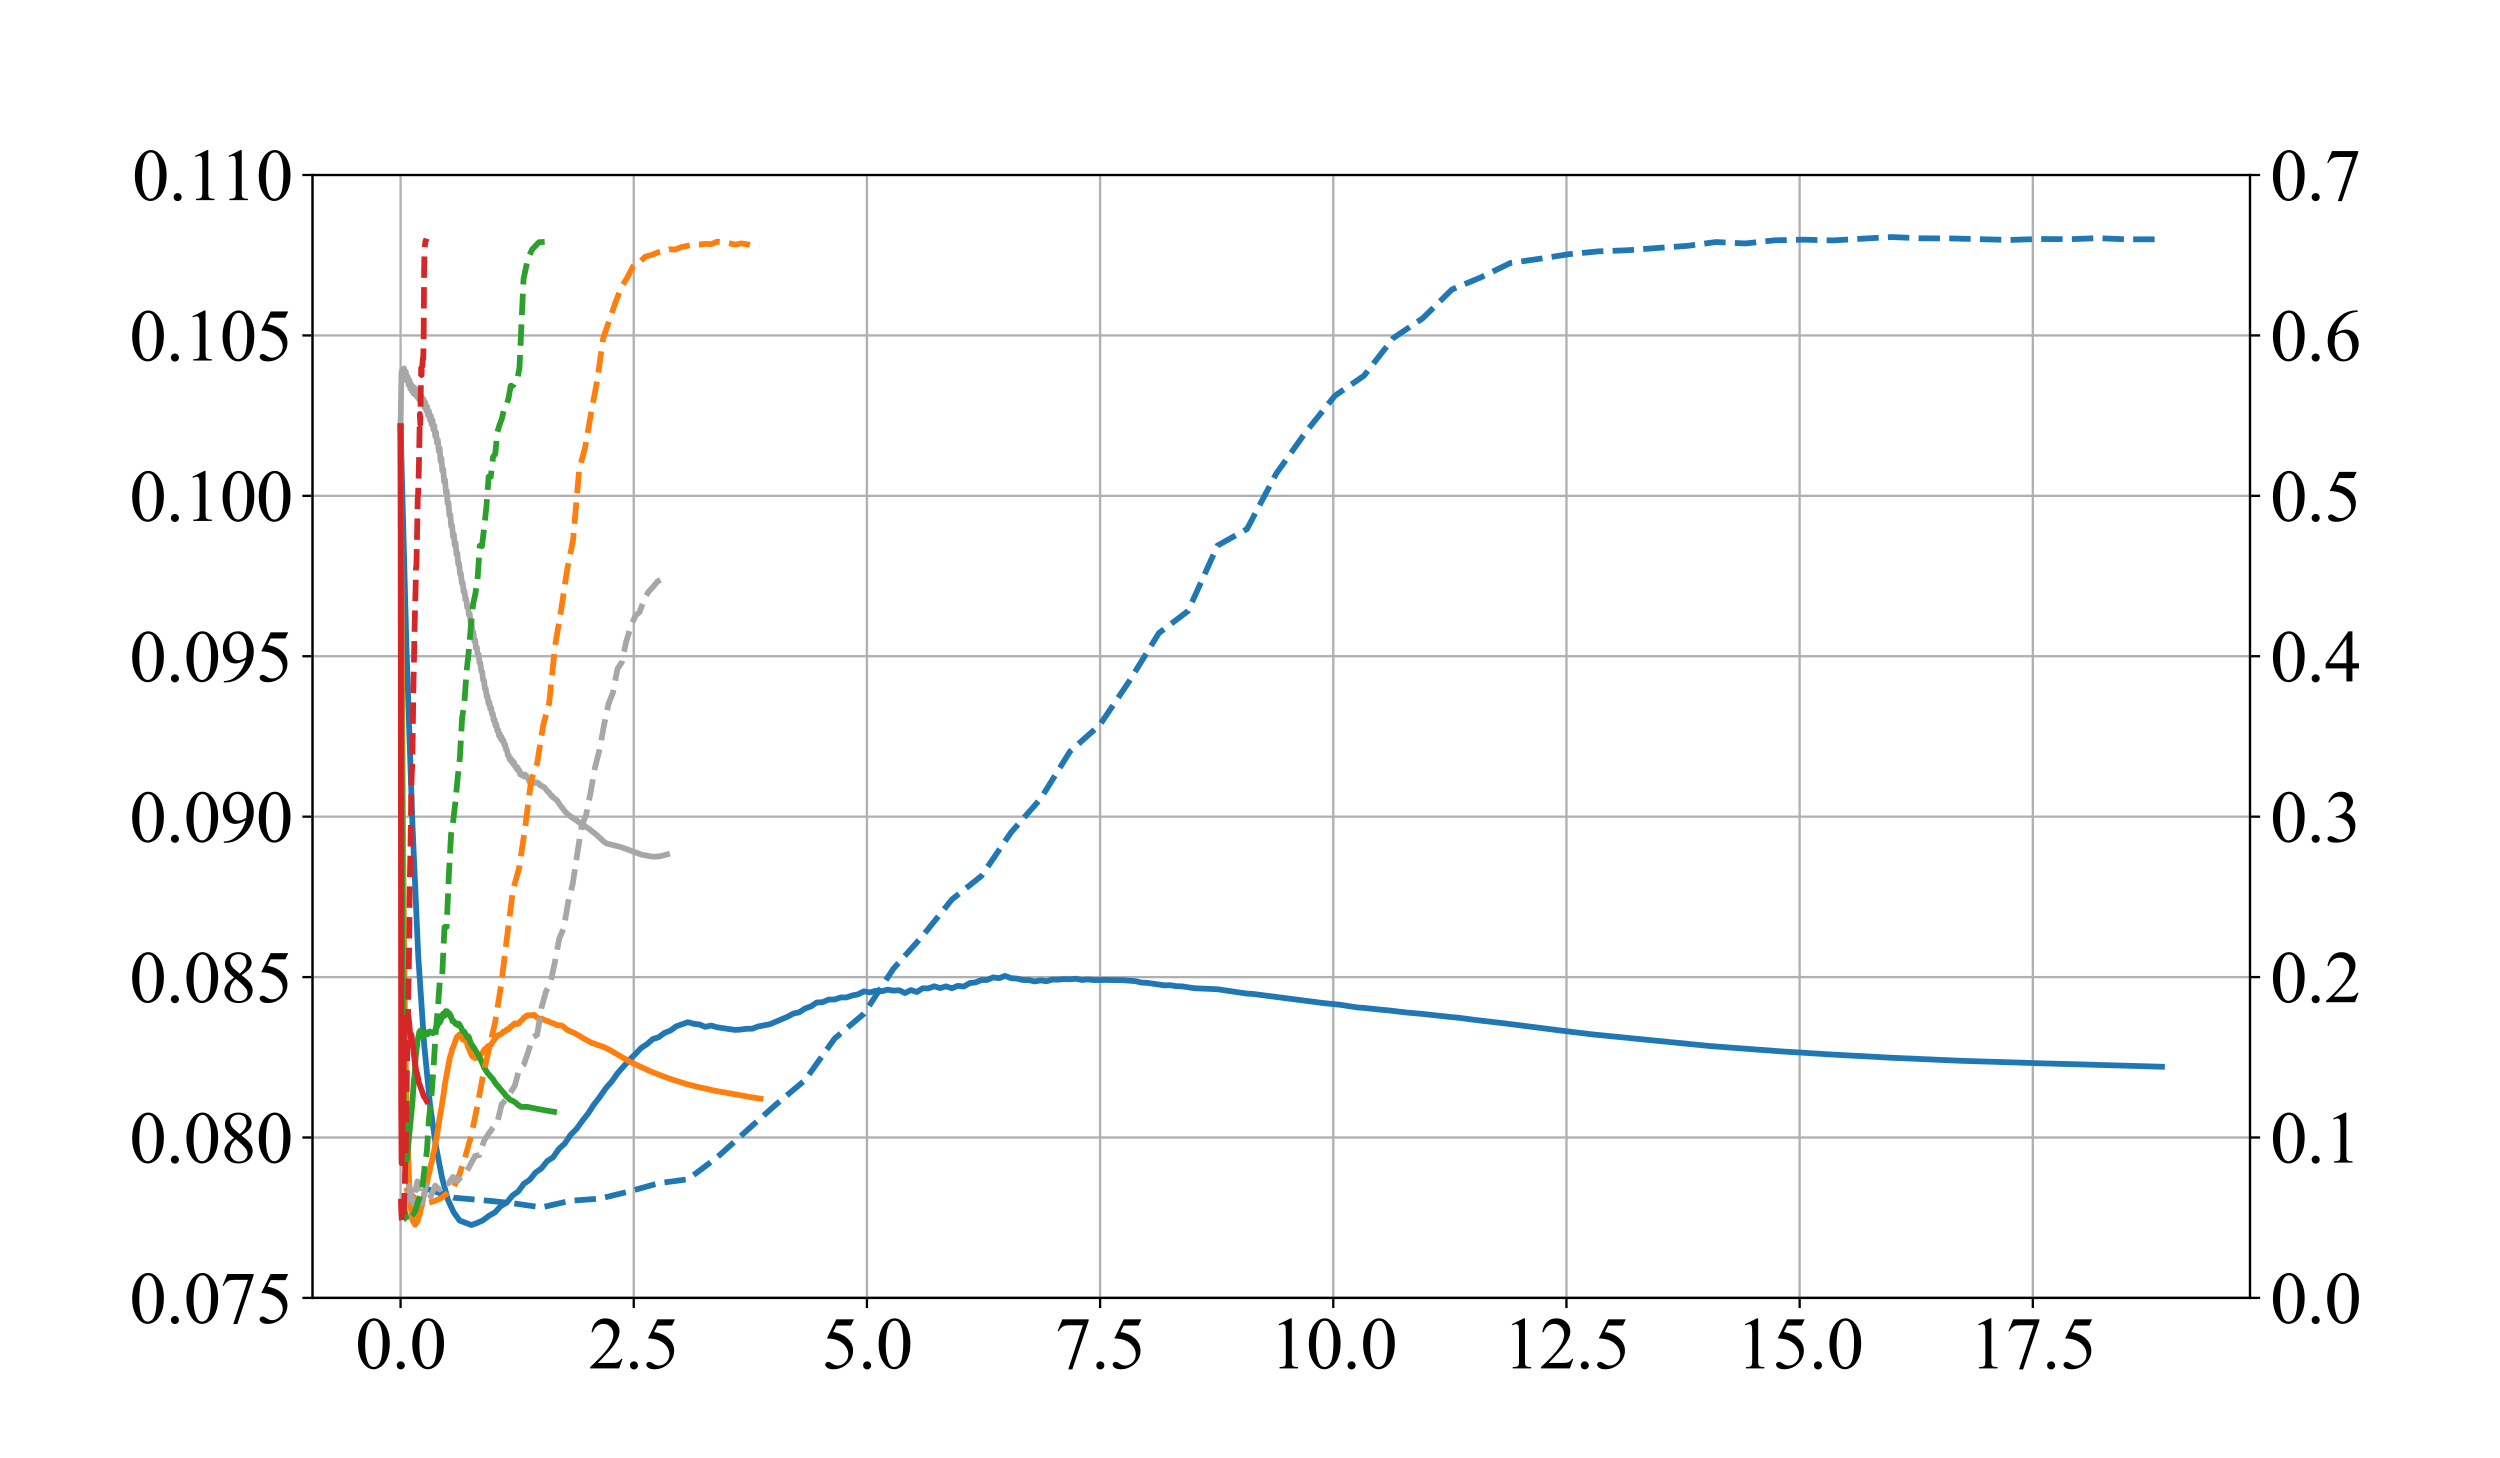 <?xml version="1.0" encoding="utf-8" standalone="no"?>
<!DOCTYPE svg PUBLIC "-//W3C//DTD SVG 1.1//EN"
  "http://www.w3.org/Graphics/SVG/1.1/DTD/svg11.dtd">
<svg xmlns:xlink="http://www.w3.org/1999/xlink" width="864pt" height="504pt" viewBox="0 0 864 504" xmlns="http://www.w3.org/2000/svg" version="1.1">
 <defs>
  <style type="text/css">*{stroke-linejoin: round; stroke-linecap: butt}</style>
 </defs>
 <g id="figure_1">
  <g id="patch_1">
   <path d="M 0 504 
L 864 504 
L 864 0 
L 0 0 
z
" style="fill: #ffffff"/>
  </g>
  <g id="axes_1">
   <g id="patch_2">
    <path d="M 108 448.56 
L 777.6 448.56 
L 777.6 60.48 
L 108 60.48 
z
" style="fill: #ffffff"/>
   </g>
   <g id="matplotlib.axis_1">
    <g id="xtick_1">
     <g id="line2d_1">
      <path d="M 138.436 448.56 
L 138.436 60.48 
" clip-path="url(#p4b994fede8)" style="fill: none; stroke: #b0b0b0; stroke-width: 0.8; stroke-linecap: square"/>
     </g>
     <g id="line2d_2">
      <defs>
       <path id="m07bd816a76" d="M 0 0 
L 0 3.5 
" style="stroke: #000000; stroke-width: 0.8"/>
      </defs>
      <g>
       <use xlink:href="#m07bd816a76" x="138.436" y="448.56" style="stroke: #000000; stroke-width: 0.8"/>
      </g>
     </g>
     <g id="text_1">
      <!-- 0.0 -->
      <g transform="translate(122.811 472.919)scale(0.25 -0.25)">
       <defs>
        <path id="TimesNewRomanPSMT-30" d="M 231 2094 
Q 231 2819 450 3342 
Q 669 3866 1031 4122 
Q 1313 4325 1613 4325 
Q 2100 4325 2488 3828 
Q 2972 3213 2972 2159 
Q 2972 1422 2759 906 
Q 2547 391 2217 158 
Q 1888 -75 1581 -75 
Q 975 -75 572 641 
Q 231 1244 231 2094 
z
M 844 2016 
Q 844 1141 1059 588 
Q 1238 122 1591 122 
Q 1759 122 1940 273 
Q 2122 425 2216 781 
Q 2359 1319 2359 2297 
Q 2359 3022 2209 3506 
Q 2097 3866 1919 4016 
Q 1791 4119 1609 4119 
Q 1397 4119 1231 3928 
Q 1006 3669 925 3112 
Q 844 2556 844 2016 
z
" transform="scale(0.016)"/>
        <path id="TimesNewRomanPSMT-2e" d="M 800 606 
Q 947 606 1047 504 
Q 1147 403 1147 259 
Q 1147 116 1045 14 
Q 944 -88 800 -88 
Q 656 -88 554 14 
Q 453 116 453 259 
Q 453 406 554 506 
Q 656 606 800 606 
z
" transform="scale(0.016)"/>
       </defs>
       <use xlink:href="#TimesNewRomanPSMT-30"/>
       <use xlink:href="#TimesNewRomanPSMT-2e" x="50"/>
       <use xlink:href="#TimesNewRomanPSMT-30" x="75"/>
      </g>
     </g>
    </g>
    <g id="xtick_2">
     <g id="line2d_3">
      <path d="M 219.023 448.56 
L 219.023 60.48 
" clip-path="url(#p4b994fede8)" style="fill: none; stroke: #b0b0b0; stroke-width: 0.8; stroke-linecap: square"/>
     </g>
     <g id="line2d_4">
      <g>
       <use xlink:href="#m07bd816a76" x="219.023" y="448.56" style="stroke: #000000; stroke-width: 0.8"/>
      </g>
     </g>
     <g id="text_2">
      <!-- 2.5 -->
      <g transform="translate(203.398 472.919)scale(0.25 -0.25)">
       <defs>
        <path id="TimesNewRomanPSMT-32" d="M 2934 816 
L 2638 0 
L 138 0 
L 138 116 
Q 1241 1122 1691 1759 
Q 2141 2397 2141 2925 
Q 2141 3328 1894 3587 
Q 1647 3847 1303 3847 
Q 991 3847 742 3664 
Q 494 3481 375 3128 
L 259 3128 
Q 338 3706 661 4015 
Q 984 4325 1469 4325 
Q 1984 4325 2329 3994 
Q 2675 3663 2675 3213 
Q 2675 2891 2525 2569 
Q 2294 2063 1775 1497 
Q 997 647 803 472 
L 1909 472 
Q 2247 472 2383 497 
Q 2519 522 2628 598 
Q 2738 675 2819 816 
L 2934 816 
z
" transform="scale(0.016)"/>
        <path id="TimesNewRomanPSMT-35" d="M 2778 4238 
L 2534 3706 
L 1259 3706 
L 981 3138 
Q 1809 3016 2294 2522 
Q 2709 2097 2709 1522 
Q 2709 1188 2573 903 
Q 2438 619 2231 419 
Q 2025 219 1772 97 
Q 1413 -75 1034 -75 
Q 653 -75 479 54 
Q 306 184 306 341 
Q 306 428 378 495 
Q 450 563 559 563 
Q 641 563 702 538 
Q 763 513 909 409 
Q 1144 247 1384 247 
Q 1750 247 2026 523 
Q 2303 800 2303 1197 
Q 2303 1581 2056 1914 
Q 1809 2247 1375 2428 
Q 1034 2569 447 2591 
L 1259 4238 
L 2778 4238 
z
" transform="scale(0.016)"/>
       </defs>
       <use xlink:href="#TimesNewRomanPSMT-32"/>
       <use xlink:href="#TimesNewRomanPSMT-2e" x="50"/>
       <use xlink:href="#TimesNewRomanPSMT-35" x="75"/>
      </g>
     </g>
    </g>
    <g id="xtick_3">
     <g id="line2d_5">
      <path d="M 299.609 448.56 
L 299.609 60.48 
" clip-path="url(#p4b994fede8)" style="fill: none; stroke: #b0b0b0; stroke-width: 0.8; stroke-linecap: square"/>
     </g>
     <g id="line2d_6">
      <g>
       <use xlink:href="#m07bd816a76" x="299.609" y="448.56" style="stroke: #000000; stroke-width: 0.8"/>
      </g>
     </g>
     <g id="text_3">
      <!-- 5.0 -->
      <g transform="translate(283.984 472.919)scale(0.25 -0.25)">
       <use xlink:href="#TimesNewRomanPSMT-35"/>
       <use xlink:href="#TimesNewRomanPSMT-2e" x="50"/>
       <use xlink:href="#TimesNewRomanPSMT-30" x="75"/>
      </g>
     </g>
    </g>
    <g id="xtick_4">
     <g id="line2d_7">
      <path d="M 380.196 448.56 
L 380.196 60.48 
" clip-path="url(#p4b994fede8)" style="fill: none; stroke: #b0b0b0; stroke-width: 0.8; stroke-linecap: square"/>
     </g>
     <g id="line2d_8">
      <g>
       <use xlink:href="#m07bd816a76" x="380.196" y="448.56" style="stroke: #000000; stroke-width: 0.8"/>
      </g>
     </g>
     <g id="text_4">
      <!-- 7.5 -->
      <g transform="translate(364.571 472.919)scale(0.25 -0.25)">
       <defs>
        <path id="TimesNewRomanPSMT-37" d="M 644 4238 
L 2916 4238 
L 2916 4119 
L 1503 -88 
L 1153 -88 
L 2419 3728 
L 1253 3728 
Q 900 3728 750 3644 
Q 488 3500 328 3200 
L 238 3234 
L 644 4238 
z
" transform="scale(0.016)"/>
       </defs>
       <use xlink:href="#TimesNewRomanPSMT-37"/>
       <use xlink:href="#TimesNewRomanPSMT-2e" x="50"/>
       <use xlink:href="#TimesNewRomanPSMT-35" x="75"/>
      </g>
     </g>
    </g>
    <g id="xtick_5">
     <g id="line2d_9">
      <path d="M 460.782 448.56 
L 460.782 60.48 
" clip-path="url(#p4b994fede8)" style="fill: none; stroke: #b0b0b0; stroke-width: 0.8; stroke-linecap: square"/>
     </g>
     <g id="line2d_10">
      <g>
       <use xlink:href="#m07bd816a76" x="460.782" y="448.56" style="stroke: #000000; stroke-width: 0.8"/>
      </g>
     </g>
     <g id="text_5">
      <!-- 10.0 -->
      <g transform="translate(438.907 472.919)scale(0.25 -0.25)">
       <defs>
        <path id="TimesNewRomanPSMT-31" d="M 750 3822 
L 1781 4325 
L 1884 4325 
L 1884 747 
Q 1884 391 1914 303 
Q 1944 216 2037 169 
Q 2131 122 2419 116 
L 2419 0 
L 825 0 
L 825 116 
Q 1125 122 1212 167 
Q 1300 213 1334 289 
Q 1369 366 1369 747 
L 1369 3034 
Q 1369 3497 1338 3628 
Q 1316 3728 1258 3775 
Q 1200 3822 1119 3822 
Q 1003 3822 797 3725 
L 750 3822 
z
" transform="scale(0.016)"/>
       </defs>
       <use xlink:href="#TimesNewRomanPSMT-31"/>
       <use xlink:href="#TimesNewRomanPSMT-30" x="50"/>
       <use xlink:href="#TimesNewRomanPSMT-2e" x="100"/>
       <use xlink:href="#TimesNewRomanPSMT-30" x="125"/>
      </g>
     </g>
    </g>
    <g id="xtick_6">
     <g id="line2d_11">
      <path d="M 541.369 448.56 
L 541.369 60.48 
" clip-path="url(#p4b994fede8)" style="fill: none; stroke: #b0b0b0; stroke-width: 0.8; stroke-linecap: square"/>
     </g>
     <g id="line2d_12">
      <g>
       <use xlink:href="#m07bd816a76" x="541.369" y="448.56" style="stroke: #000000; stroke-width: 0.8"/>
      </g>
     </g>
     <g id="text_6">
      <!-- 12.5 -->
      <g transform="translate(519.494 472.919)scale(0.25 -0.25)">
       <use xlink:href="#TimesNewRomanPSMT-31"/>
       <use xlink:href="#TimesNewRomanPSMT-32" x="50"/>
       <use xlink:href="#TimesNewRomanPSMT-2e" x="100"/>
       <use xlink:href="#TimesNewRomanPSMT-35" x="125"/>
      </g>
     </g>
    </g>
    <g id="xtick_7">
     <g id="line2d_13">
      <path d="M 621.955 448.56 
L 621.955 60.48 
" clip-path="url(#p4b994fede8)" style="fill: none; stroke: #b0b0b0; stroke-width: 0.8; stroke-linecap: square"/>
     </g>
     <g id="line2d_14">
      <g>
       <use xlink:href="#m07bd816a76" x="621.955" y="448.56" style="stroke: #000000; stroke-width: 0.8"/>
      </g>
     </g>
     <g id="text_7">
      <!-- 15.0 -->
      <g transform="translate(600.08 472.919)scale(0.25 -0.25)">
       <use xlink:href="#TimesNewRomanPSMT-31"/>
       <use xlink:href="#TimesNewRomanPSMT-35" x="50"/>
       <use xlink:href="#TimesNewRomanPSMT-2e" x="100"/>
       <use xlink:href="#TimesNewRomanPSMT-30" x="125"/>
      </g>
     </g>
    </g>
    <g id="xtick_8">
     <g id="line2d_15">
      <path d="M 702.541 448.56 
L 702.541 60.48 
" clip-path="url(#p4b994fede8)" style="fill: none; stroke: #b0b0b0; stroke-width: 0.8; stroke-linecap: square"/>
     </g>
     <g id="line2d_16">
      <g>
       <use xlink:href="#m07bd816a76" x="702.541" y="448.56" style="stroke: #000000; stroke-width: 0.8"/>
      </g>
     </g>
     <g id="text_8">
      <!-- 17.5 -->
      <g transform="translate(680.666 472.919)scale(0.25 -0.25)">
       <use xlink:href="#TimesNewRomanPSMT-31"/>
       <use xlink:href="#TimesNewRomanPSMT-37" x="50"/>
       <use xlink:href="#TimesNewRomanPSMT-2e" x="100"/>
       <use xlink:href="#TimesNewRomanPSMT-35" x="125"/>
      </g>
     </g>
    </g>
   </g>
   <g id="matplotlib.axis_2">
    <g id="ytick_1">
     <g id="line2d_17">
      <path d="M 108 448.56 
L 777.6 448.56 
" clip-path="url(#p4b994fede8)" style="fill: none; stroke: #b0b0b0; stroke-width: 0.8; stroke-linecap: square"/>
     </g>
     <g id="line2d_18">
      <defs>
       <path id="md8a01437d2" d="M 0 0 
L -3.5 0 
" style="stroke: #000000; stroke-width: 0.8"/>
      </defs>
      <g>
       <use xlink:href="#md8a01437d2" x="108" y="448.56" style="stroke: #000000; stroke-width: 0.8"/>
      </g>
     </g>
     <g id="text_9">
      <!-- 0.075 -->
      <g transform="translate(44.75 457.24)scale(0.25 -0.25)">
       <use xlink:href="#TimesNewRomanPSMT-30"/>
       <use xlink:href="#TimesNewRomanPSMT-2e" x="50"/>
       <use xlink:href="#TimesNewRomanPSMT-30" x="75"/>
       <use xlink:href="#TimesNewRomanPSMT-37" x="125"/>
       <use xlink:href="#TimesNewRomanPSMT-35" x="175"/>
      </g>
     </g>
    </g>
    <g id="ytick_2">
     <g id="line2d_19">
      <path d="M 108 393.12 
L 777.6 393.12 
" clip-path="url(#p4b994fede8)" style="fill: none; stroke: #b0b0b0; stroke-width: 0.8; stroke-linecap: square"/>
     </g>
     <g id="line2d_20">
      <g>
       <use xlink:href="#md8a01437d2" x="108" y="393.12" style="stroke: #000000; stroke-width: 0.8"/>
      </g>
     </g>
     <g id="text_10">
      <!-- 0.080 -->
      <g transform="translate(44.75 401.8)scale(0.25 -0.25)">
       <defs>
        <path id="TimesNewRomanPSMT-38" d="M 1228 2134 
Q 725 2547 579 2797 
Q 434 3047 434 3316 
Q 434 3728 753 4026 
Q 1072 4325 1600 4325 
Q 2113 4325 2425 4047 
Q 2738 3769 2738 3413 
Q 2738 3175 2569 2928 
Q 2400 2681 1866 2347 
Q 2416 1922 2594 1678 
Q 2831 1359 2831 1006 
Q 2831 559 2490 242 
Q 2150 -75 1597 -75 
Q 994 -75 656 303 
Q 388 606 388 966 
Q 388 1247 577 1523 
Q 766 1800 1228 2134 
z
M 1719 2469 
Q 2094 2806 2194 3001 
Q 2294 3197 2294 3444 
Q 2294 3772 2109 3958 
Q 1925 4144 1606 4144 
Q 1288 4144 1088 3959 
Q 888 3775 888 3528 
Q 888 3366 970 3203 
Q 1053 3041 1206 2894 
L 1719 2469 
z
M 1375 2016 
Q 1116 1797 991 1539 
Q 866 1281 866 981 
Q 866 578 1086 336 
Q 1306 94 1647 94 
Q 1984 94 2187 284 
Q 2391 475 2391 747 
Q 2391 972 2272 1150 
Q 2050 1481 1375 2016 
z
" transform="scale(0.016)"/>
       </defs>
       <use xlink:href="#TimesNewRomanPSMT-30"/>
       <use xlink:href="#TimesNewRomanPSMT-2e" x="50"/>
       <use xlink:href="#TimesNewRomanPSMT-30" x="75"/>
       <use xlink:href="#TimesNewRomanPSMT-38" x="125"/>
       <use xlink:href="#TimesNewRomanPSMT-30" x="175"/>
      </g>
     </g>
    </g>
    <g id="ytick_3">
     <g id="line2d_21">
      <path d="M 108 337.68 
L 777.6 337.68 
" clip-path="url(#p4b994fede8)" style="fill: none; stroke: #b0b0b0; stroke-width: 0.8; stroke-linecap: square"/>
     </g>
     <g id="line2d_22">
      <g>
       <use xlink:href="#md8a01437d2" x="108" y="337.68" style="stroke: #000000; stroke-width: 0.8"/>
      </g>
     </g>
     <g id="text_11">
      <!-- 0.085 -->
      <g transform="translate(44.75 346.36)scale(0.25 -0.25)">
       <use xlink:href="#TimesNewRomanPSMT-30"/>
       <use xlink:href="#TimesNewRomanPSMT-2e" x="50"/>
       <use xlink:href="#TimesNewRomanPSMT-30" x="75"/>
       <use xlink:href="#TimesNewRomanPSMT-38" x="125"/>
       <use xlink:href="#TimesNewRomanPSMT-35" x="175"/>
      </g>
     </g>
    </g>
    <g id="ytick_4">
     <g id="line2d_23">
      <path d="M 108 282.24 
L 777.6 282.24 
" clip-path="url(#p4b994fede8)" style="fill: none; stroke: #b0b0b0; stroke-width: 0.8; stroke-linecap: square"/>
     </g>
     <g id="line2d_24">
      <g>
       <use xlink:href="#md8a01437d2" x="108" y="282.24" style="stroke: #000000; stroke-width: 0.8"/>
      </g>
     </g>
     <g id="text_12">
      <!-- 0.090 -->
      <g transform="translate(44.75 290.92)scale(0.25 -0.25)">
       <defs>
        <path id="TimesNewRomanPSMT-39" d="M 338 -88 
L 338 28 
Q 744 34 1094 217 
Q 1444 400 1770 856 
Q 2097 1313 2225 1859 
Q 1734 1544 1338 1544 
Q 891 1544 572 1889 
Q 253 2234 253 2806 
Q 253 3363 572 3797 
Q 956 4325 1575 4325 
Q 2097 4325 2469 3894 
Q 2925 3359 2925 2575 
Q 2925 1869 2578 1258 
Q 2231 647 1613 244 
Q 1109 -88 516 -88 
L 338 -88 
z
M 2275 2091 
Q 2331 2497 2331 2741 
Q 2331 3044 2228 3395 
Q 2125 3747 1936 3934 
Q 1747 4122 1506 4122 
Q 1228 4122 1018 3872 
Q 809 3622 809 3128 
Q 809 2469 1088 2097 
Q 1291 1828 1588 1828 
Q 1731 1828 1928 1897 
Q 2125 1966 2275 2091 
z
" transform="scale(0.016)"/>
       </defs>
       <use xlink:href="#TimesNewRomanPSMT-30"/>
       <use xlink:href="#TimesNewRomanPSMT-2e" x="50"/>
       <use xlink:href="#TimesNewRomanPSMT-30" x="75"/>
       <use xlink:href="#TimesNewRomanPSMT-39" x="125"/>
       <use xlink:href="#TimesNewRomanPSMT-30" x="175"/>
      </g>
     </g>
    </g>
    <g id="ytick_5">
     <g id="line2d_25">
      <path d="M 108 226.8 
L 777.6 226.8 
" clip-path="url(#p4b994fede8)" style="fill: none; stroke: #b0b0b0; stroke-width: 0.8; stroke-linecap: square"/>
     </g>
     <g id="line2d_26">
      <g>
       <use xlink:href="#md8a01437d2" x="108" y="226.8" style="stroke: #000000; stroke-width: 0.8"/>
      </g>
     </g>
     <g id="text_13">
      <!-- 0.095 -->
      <g transform="translate(44.75 235.48)scale(0.25 -0.25)">
       <use xlink:href="#TimesNewRomanPSMT-30"/>
       <use xlink:href="#TimesNewRomanPSMT-2e" x="50"/>
       <use xlink:href="#TimesNewRomanPSMT-30" x="75"/>
       <use xlink:href="#TimesNewRomanPSMT-39" x="125"/>
       <use xlink:href="#TimesNewRomanPSMT-35" x="175"/>
      </g>
     </g>
    </g>
    <g id="ytick_6">
     <g id="line2d_27">
      <path d="M 108 171.36 
L 777.6 171.36 
" clip-path="url(#p4b994fede8)" style="fill: none; stroke: #b0b0b0; stroke-width: 0.8; stroke-linecap: square"/>
     </g>
     <g id="line2d_28">
      <g>
       <use xlink:href="#md8a01437d2" x="108" y="171.36" style="stroke: #000000; stroke-width: 0.8"/>
      </g>
     </g>
     <g id="text_14">
      <!-- 0.100 -->
      <g transform="translate(44.75 180.04)scale(0.25 -0.25)">
       <use xlink:href="#TimesNewRomanPSMT-30"/>
       <use xlink:href="#TimesNewRomanPSMT-2e" x="50"/>
       <use xlink:href="#TimesNewRomanPSMT-31" x="75"/>
       <use xlink:href="#TimesNewRomanPSMT-30" x="125"/>
       <use xlink:href="#TimesNewRomanPSMT-30" x="175"/>
      </g>
     </g>
    </g>
    <g id="ytick_7">
     <g id="line2d_29">
      <path d="M 108 115.92 
L 777.6 115.92 
" clip-path="url(#p4b994fede8)" style="fill: none; stroke: #b0b0b0; stroke-width: 0.8; stroke-linecap: square"/>
     </g>
     <g id="line2d_30">
      <g>
       <use xlink:href="#md8a01437d2" x="108" y="115.92" style="stroke: #000000; stroke-width: 0.8"/>
      </g>
     </g>
     <g id="text_15">
      <!-- 0.105 -->
      <g transform="translate(44.75 124.6)scale(0.25 -0.25)">
       <use xlink:href="#TimesNewRomanPSMT-30"/>
       <use xlink:href="#TimesNewRomanPSMT-2e" x="50"/>
       <use xlink:href="#TimesNewRomanPSMT-31" x="75"/>
       <use xlink:href="#TimesNewRomanPSMT-30" x="125"/>
       <use xlink:href="#TimesNewRomanPSMT-35" x="175"/>
      </g>
     </g>
    </g>
    <g id="ytick_8">
     <g id="line2d_31">
      <path d="M 108 60.48 
L 777.6 60.48 
" clip-path="url(#p4b994fede8)" style="fill: none; stroke: #b0b0b0; stroke-width: 0.8; stroke-linecap: square"/>
     </g>
     <g id="line2d_32">
      <g>
       <use xlink:href="#md8a01437d2" x="108" y="60.48" style="stroke: #000000; stroke-width: 0.8"/>
      </g>
     </g>
     <g id="text_16">
      <!-- 0.110 -->
      <g transform="translate(45.688 69.16)scale(0.25 -0.25)">
       <use xlink:href="#TimesNewRomanPSMT-30"/>
       <use xlink:href="#TimesNewRomanPSMT-2e" x="50"/>
       <use xlink:href="#TimesNewRomanPSMT-31" x="75"/>
       <use xlink:href="#TimesNewRomanPSMT-31" x="121.25"/>
       <use xlink:href="#TimesNewRomanPSMT-30" x="171.25"/>
      </g>
     </g>
    </g>
   </g>
   <g id="line2d_33">
    <path d="M 138.436 147.311 
L 140.468 223.826 
L 142.539 284.849 
L 144.545 330.368 
L 146.568 360.711 
L 148.634 382.04 
L 150.718 396.419 
L 152.723 406.845 
L 154.783 414.645 
L 156.818 418.998 
L 158.842 421.824 
L 162.898 423.37 
L 164.894 422.661 
L 166.916 421.741 
L 168.991 420.154 
L 171.04 419.016 
L 173.058 416.811 
L 175.108 415.634 
L 177.103 413.169 
L 179.095 411.767 
L 181.062 409.097 
L 183.08 407.722 
L 185.086 405.203 
L 187.096 403.812 
L 189.095 401.287 
L 191.149 399.95 
L 193.15 397.08 
L 195.178 395.212 
L 197.191 392.203 
L 199.245 390.153 
L 201.247 387.367 
L 203.238 384.844 
L 205.248 381.732 
L 207.267 379.14 
L 209.345 376.102 
L 211.392 373.805 
L 213.454 370.881 
L 217.442 366.375 
L 219.475 364.386 
L 221.521 362.226 
L 223.554 360.891 
L 225.587 359.105 
L 227.632 358.465 
L 229.654 356.962 
L 231.697 356.154 
L 233.748 354.67 
L 237.769 353.275 
L 239.719 353.835 
L 241.735 354.055 
L 243.754 354.886 
L 245.767 354.422 
L 247.792 355.022 
L 253.912 355.926 
L 255.91 355.833 
L 257.963 355.55 
L 260.005 355.511 
L 261.984 354.753 
L 266.075 353.975 
L 272.142 351.393 
L 274.164 350.298 
L 276.203 349.856 
L 278.222 348.532 
L 280.238 347.812 
L 282.241 346.468 
L 284.27 346.363 
L 286.392 345.448 
L 288.46 345.432 
L 290.544 344.715 
L 292.535 344.721 
L 294.496 344.045 
L 296.533 343.642 
L 298.58 342.607 
L 300.628 342.979 
L 302.671 342.423 
L 304.698 342.601 
L 306.747 342.026 
L 308.773 342.366 
L 310.773 342.225 
L 312.768 343.195 
L 314.82 342.161 
L 316.845 342.834 
L 318.84 341.552 
L 320.841 341.586 
L 322.883 340.86 
L 324.892 341.487 
L 326.951 340.879 
L 328.982 341.553 
L 331.001 340.702 
L 333.06 340.954 
L 335.126 339.742 
L 337.19 339.508 
L 339.181 338.699 
L 341.207 338.671 
L 343.208 337.787 
L 345.275 338.055 
L 347.337 337.268 
L 349.387 338.064 
L 351.423 338.198 
L 353.478 338.702 
L 355.563 338.718 
L 357.561 339.184 
L 359.654 338.817 
L 361.694 339.12 
L 363.719 338.549 
L 365.752 338.559 
L 367.74 338.375 
L 369.783 338.443 
L 371.816 338.254 
L 373.868 338.688 
L 375.98 338.481 
L 378.075 338.727 
L 382.139 338.658 
L 388.343 338.772 
L 392.447 339.089 
L 394.474 339.58 
L 396.453 339.671 
L 402.474 340.545 
L 404.454 340.479 
L 406.465 340.817 
L 408.538 340.881 
L 412.646 341.52 
L 420.78 341.882 
L 430.948 343.392 
L 432.938 343.498 
L 457.304 346.657 
L 463.337 347.28 
L 469.362 348.209 
L 471.391 348.335 
L 477.464 348.982 
L 479.541 349.147 
L 485.604 349.877 
L 491.663 350.416 
L 501.768 351.525 
L 503.76 351.689 
L 509.854 352.496 
L 513.878 352.97 
L 519.951 353.666 
L 538.234 356.003 
L 544.273 356.751 
L 550.435 357.494 
L 590.979 361.515 
L 615.318 363.346 
L 633.51 364.471 
L 653.77 365.563 
L 678.182 366.627 
L 704.673 367.461 
L 747.164 368.664 
L 747.164 368.664 
" clip-path="url(#p4b994fede8)" style="fill: none; stroke: #1f77b4; stroke-width: 2; stroke-linecap: square"/>
   </g>
   <g id="line2d_34">
    <path d="M 138.436 147.311 
L 139.268 284.394 
L 139.681 329.923 
L 140.099 360.2 
L 140.515 381.863 
L 140.924 396.328 
L 141.341 406.889 
L 141.766 414.433 
L 142.174 419.003 
L 142.586 421.78 
L 143.419 423.26 
L 144.254 422.183 
L 144.68 420.717 
L 145.089 419.743 
L 145.501 417.533 
L 145.915 416.235 
L 146.33 413.774 
L 146.743 412.374 
L 147.154 410.161 
L 147.574 408.876 
L 147.999 406.496 
L 148.405 405.219 
L 148.828 402.895 
L 149.248 401.453 
L 149.663 398.995 
L 150.077 397.581 
L 150.5 394.894 
L 150.911 393.116 
L 152.142 385.095 
L 152.565 382.906 
L 153.383 377.539 
L 153.795 374.447 
L 155.452 365.511 
L 155.875 364.322 
L 156.287 362.577 
L 156.702 361.729 
L 157.519 359.306 
L 157.926 358.335 
L 158.35 358.091 
L 158.766 357.496 
L 159.171 358.235 
L 159.577 358.497 
L 159.99 359.283 
L 160.394 358.759 
L 160.806 359.745 
L 161.228 359.926 
L 161.639 361.525 
L 162.871 364.377 
L 163.294 365.133 
L 163.724 365.324 
L 164.124 365.691 
L 164.539 365.255 
L 164.944 365.553 
L 165.365 364.931 
L 165.772 364.843 
L 166.614 364.033 
L 167.435 362.651 
L 167.842 362.468 
L 168.665 361.537 
L 169.472 361.168 
L 169.887 360.804 
L 170.29 360.035 
L 170.713 359.578 
L 171.111 358.83 
L 171.533 358.41 
L 171.947 357.809 
L 172.351 357.75 
L 173.181 357.396 
L 174.001 356.479 
L 174.404 356.592 
L 175.221 355.731 
L 175.635 355.793 
L 176.053 355.445 
L 176.472 354.738 
L 176.89 354.681 
L 177.715 353.755 
L 178.138 353.629 
L 178.547 353.974 
L 178.956 353.728 
L 179.379 353.625 
L 179.804 353.023 
L 180.638 352.265 
L 181.051 351.661 
L 181.454 351.529 
L 181.864 351.041 
L 182.282 350.885 
L 182.7 351.015 
L 183.116 350.84 
L 183.533 350.961 
L 183.944 350.902 
L 184.361 350.718 
L 184.792 350.847 
L 185.212 351.343 
L 186.466 352.165 
L 187.289 352.073 
L 187.7 352.359 
L 188.118 352.435 
L 188.534 352.706 
L 189.359 352.925 
L 190.189 353.307 
L 191.008 353.656 
L 191.414 353.682 
L 192.247 354.194 
L 192.664 354.33 
L 193.083 354.282 
L 193.51 354.431 
L 193.925 354.351 
L 194.752 354.811 
L 195.982 355.936 
L 196.406 356.024 
L 196.813 356.342 
L 198.473 356.989 
L 203.085 359.67 
L 203.501 359.819 
L 204.328 360.386 
L 204.734 360.543 
L 205.161 360.579 
L 206.41 361.105 
L 208.47 361.754 
L 209.304 362.164 
L 210.145 362.541 
L 211.407 363.256 
L 214.716 365.191 
L 216.363 366.155 
L 218.425 367.332 
L 225.487 370.553 
L 228.798 371.823 
L 232.525 373.181 
L 237.487 374.714 
L 241.231 375.671 
L 247.451 377.031 
L 259.926 379.257 
L 262.83 379.684 
L 262.83 379.684 
" clip-path="url(#p4b994fede8)" style="fill: none; stroke: #ff7f0e; stroke-width: 2; stroke-linecap: square"/>
   </g>
   <g id="line2d_35">
    <path d="M 138.436 147.311 
L 138.744 128.878 
L 139.048 127.719 
L 139.356 128.262 
L 139.657 127.347 
L 139.961 130.033 
L 140.26 128.477 
L 140.57 131.544 
L 140.872 130.162 
L 141.182 132.989 
L 141.486 131.373 
L 141.792 134.346 
L 142.098 132.79 
L 142.406 135.252 
L 142.704 133.623 
L 143.007 136.118 
L 143.314 134.052 
L 143.62 136.508 
L 143.933 134.71 
L 144.229 137.244 
L 144.537 135.497 
L 144.845 138.091 
L 145.154 136.343 
L 145.47 138.98 
L 145.776 137.174 
L 146.096 139.79 
L 146.399 138.009 
L 146.708 140.75 
L 146.998 139.129 
L 147.305 141.998 
L 147.612 140.528 
L 147.93 143.504 
L 148.239 142.088 
L 148.547 145.066 
L 148.859 143.629 
L 149.163 146.648 
L 149.467 145.178 
L 149.771 148.477 
L 150.079 147.106 
L 150.391 150.716 
L 150.701 149.496 
L 151.017 153.056 
L 151.325 152.066 
L 151.631 155.933 
L 151.954 154.98 
L 152.253 159.353 
L 152.553 158.441 
L 152.869 162.754 
L 153.169 162.146 
L 153.48 166.451 
L 153.789 165.892 
L 154.088 170.135 
L 154.395 169.67 
L 154.698 173.951 
L 154.998 173.772 
L 155.311 178.045 
L 155.621 177.894 
L 155.937 181.939 
L 156.235 181.592 
L 156.542 185.446 
L 156.84 184.608 
L 157.148 188.385 
L 157.45 187.662 
L 157.748 191.508 
L 158.054 191.174 
L 158.366 194.934 
L 158.677 194.795 
L 158.977 198.273 
L 159.279 198.16 
L 159.592 201.471 
L 159.9 201.308 
L 160.21 204.559 
L 160.519 204.284 
L 160.827 207.187 
L 161.128 206.993 
L 161.438 209.886 
L 161.745 209.631 
L 162.047 212.441 
L 162.344 212.225 
L 162.654 215.24 
L 162.965 215.325 
L 163.272 218.484 
L 163.581 218.404 
L 163.882 221.431 
L 164.191 221.156 
L 164.492 224.065 
L 164.796 223.698 
L 165.104 226.299 
L 165.411 226.198 
L 165.716 229.084 
L 166.016 229.162 
L 166.327 231.979 
L 166.642 232.191 
L 166.956 235.029 
L 167.277 235.141 
L 167.577 238.036 
L 167.883 238.024 
L 168.196 240.777 
L 168.498 240.586 
L 168.815 243.182 
L 169.127 242.663 
L 169.424 244.928 
L 169.741 244.616 
L 170.043 246.814 
L 170.333 246.681 
L 170.627 249.007 
L 170.937 248.698 
L 171.236 250.773 
L 171.545 250.329 
L 171.861 252.567 
L 172.167 252.269 
L 172.472 254.336 
L 172.768 253.644 
L 173.067 255.377 
L 173.355 254.687 
L 173.665 256.13 
L 173.975 255.852 
L 174.285 257.436 
L 174.575 257.296 
L 174.883 259.076 
L 175.19 259.207 
L 175.496 261.021 
L 175.803 261.055 
L 176.107 262.349 
L 176.415 262.025 
L 176.735 263.165 
L 177.038 262.82 
L 177.342 263.994 
L 177.649 263.488 
L 177.954 264.797 
L 178.256 264.642 
L 178.573 265.734 
L 178.878 265.228 
L 179.188 266.387 
L 179.491 266.26 
L 179.798 267.617 
L 180.107 267.437 
L 180.419 267.987 
L 180.73 267.662 
L 181.042 268.382 
L 181.35 267.66 
L 181.65 268.397 
L 181.961 268.129 
L 182.27 268.703 
L 182.573 268.944 
L 182.88 270.071 
L 183.186 269.794 
L 183.5 270.552 
L 183.811 270.128 
L 184.11 270.737 
L 184.424 270.241 
L 184.732 270.553 
L 185.032 270.339 
L 185.347 270.579 
L 185.653 270.439 
L 186.247 270.77 
L 186.554 271.311 
L 186.848 271.346 
L 187.15 271.669 
L 187.452 271.699 
L 188.078 272.03 
L 188.694 272.82 
L 189.311 273.594 
L 189.605 273.719 
L 190.522 275.113 
L 190.827 275.045 
L 191.144 275.601 
L 192.382 276.453 
L 193.897 278.73 
L 194.207 279.02 
L 195.136 280.289 
L 196.057 281.231 
L 196.371 281.676 
L 196.685 281.709 
L 197.615 282.532 
L 197.919 282.549 
L 198.23 282.886 
L 198.55 283.053 
L 198.855 283.363 
L 199.16 283.422 
L 200.098 284.242 
L 200.397 284.275 
L 200.708 284.589 
L 201.01 284.672 
L 201.315 285.082 
L 201.617 285.128 
L 201.926 285.413 
L 202.233 285.513 
L 202.543 285.848 
L 203.47 286.345 
L 204.396 287.14 
L 205.345 287.852 
L 205.654 288.168 
L 205.963 288.311 
L 206.273 288.685 
L 206.58 288.859 
L 206.89 289.245 
L 207.191 289.425 
L 207.805 290.064 
L 208.738 290.92 
L 209.675 291.532 
L 212.765 292.281 
L 214.91 292.851 
L 221.682 295.36 
L 225.074 296.002 
L 226.568 296.079 
L 228.434 295.866 
L 230.56 295.278 
L 230.56 295.278 
" clip-path="url(#p4b994fede8)" style="fill: none; stroke: #a7a7a7; stroke-width: 2; stroke-linecap: square"/>
   </g>
   <g id="line2d_36">
    <path d="M 138.436 147.311 
L 138.784 261.94 
L 139.094 333.678 
L 139.55 380.681 
L 139.845 394.306 
L 140.155 399.682 
L 140.306 400.929 
L 140.458 401.111 
L 140.61 400.707 
L 142.459 381.886 
L 143.066 373.192 
L 143.225 372.164 
L 143.686 365.303 
L 143.991 362.519 
L 144.296 359.733 
L 144.908 356.678 
L 145.222 356.189 
L 145.371 357.497 
L 145.53 357.574 
L 145.681 357.853 
L 145.832 357.38 
L 145.981 358.429 
L 146.129 358.261 
L 146.438 357.474 
L 146.592 357.427 
L 146.748 357.653 
L 147.052 356.86 
L 147.202 357.435 
L 147.804 357.41 
L 147.956 356.684 
L 148.107 356.819 
L 148.565 356.478 
L 148.718 356.846 
L 148.871 356.899 
L 149.019 356.748 
L 149.628 357.075 
L 149.939 356.732 
L 150.09 356.877 
L 150.699 355.115 
L 150.852 355.126 
L 151.001 354.999 
L 151.467 353.328 
L 151.781 353.608 
L 152.086 353.251 
L 152.531 352.074 
L 152.687 351.854 
L 153.146 350.306 
L 153.297 350.849 
L 153.606 351.063 
L 153.758 350.998 
L 154.06 349.428 
L 154.209 349.705 
L 154.518 349.497 
L 154.673 349.953 
L 154.822 349.933 
L 155.126 350.42 
L 155.275 350.208 
L 155.425 350.723 
L 155.575 350.681 
L 155.728 351.479 
L 155.886 351.256 
L 156.361 352.888 
L 156.515 352.749 
L 156.663 353.04 
L 156.812 352.897 
L 157.109 353.432 
L 157.261 353.488 
L 157.414 353.834 
L 157.565 353.868 
L 157.715 353.657 
L 157.864 353.645 
L 158.17 354.294 
L 158.321 354.118 
L 158.473 353.769 
L 158.626 353.831 
L 159.548 355.522 
L 159.859 356.349 
L 160.018 356.315 
L 160.477 356.585 
L 161.392 358.371 
L 161.55 358.486 
L 161.854 358.169 
L 162.006 358.368 
L 162.755 360.648 
L 163.208 361.251 
L 163.505 361.751 
L 163.655 361.824 
L 164.434 363.201 
L 164.89 364.01 
L 165.188 364.369 
L 165.955 365.923 
L 166.267 366.475 
L 166.727 367.577 
L 167.339 369.035 
L 167.805 369.703 
L 168.265 370.482 
L 168.722 371.111 
L 168.877 371.204 
L 169.328 371.812 
L 170.087 372.654 
L 170.392 372.964 
L 171.015 374.103 
L 174.043 377.692 
L 174.197 377.801 
L 174.968 378.895 
L 175.43 379.213 
L 176.2 380.028 
L 176.963 380.368 
L 177.269 380.523 
L 177.868 380.877 
L 178.173 381.065 
L 178.476 381.285 
L 178.928 381.785 
L 180.052 382.515 
L 180.643 382.564 
L 182.116 382.522 
L 183.614 382.797 
L 185.297 383.145 
L 189.103 383.858 
L 191.489 384.232 
L 191.489 384.232 
" clip-path="url(#p4b994fede8)" style="fill: none; stroke: #2ca02c; stroke-width: 2; stroke-linecap: square"/>
   </g>
   <g id="line2d_37">
    <path d="M 138.436 147.311 
L 138.639 381.013 
L 138.791 402.011 
L 138.857 401.138 
L 139.135 387.416 
L 139.589 359.187 
L 139.807 352.695 
L 139.833 353.252 
L 139.865 352.848 
L 139.897 353.365 
L 139.929 353.255 
L 139.954 353.725 
L 140.023 353.408 
L 140.082 352.437 
L 140.138 353.243 
L 140.228 354.156 
L 140.26 353.718 
L 140.382 352.979 
L 140.509 351.655 
L 140.786 353.997 
L 140.836 353.83 
L 140.865 353.531 
L 140.896 353.909 
L 140.93 354.157 
L 141.125 351.572 
L 141.16 351.483 
L 141.316 352.597 
L 141.851 358.425 
L 141.879 358.658 
L 141.911 358.413 
L 142.028 357.726 
L 142.06 357.791 
L 142.093 357.737 
L 142.121 357.506 
L 142.15 358.27 
L 142.244 358.193 
L 142.276 358.059 
L 142.307 358.232 
L 142.475 360.63 
L 142.504 360.622 
L 142.717 361.974 
L 142.746 361.815 
L 142.783 361.992 
L 143.365 367.286 
L 143.478 368.186 
L 143.507 368.157 
L 143.629 368.606 
L 143.916 370.84 
L 144.01 370.736 
L 144.039 370.687 
L 144.07 370.831 
L 144.094 370.806 
L 144.213 371.507 
L 144.512 372.803 
L 144.604 373.349 
L 144.866 374.502 
L 144.987 374.689 
L 146.538 379.071 
L 146.6 379.048 
L 146.725 379.134 
L 147.281 380.203 
L 147.47 380.528 
L 147.47 380.528 
" clip-path="url(#p4b994fede8)" style="fill: none; stroke: #d62728; stroke-width: 2; stroke-linecap: square"/>
   </g>
   <g id="patch_3">
    <path d="M 108 448.56 
L 108 60.48 
" style="fill: none; stroke: #aaaaaa; stroke-width: 0.8; stroke-linejoin: miter; stroke-linecap: square"/>
   </g>
   <g id="patch_4">
    <path d="M 777.6 448.56 
L 777.6 60.48 
" style="fill: none; stroke: #aaaaaa; stroke-width: 0.8; stroke-linejoin: miter; stroke-linecap: square"/>
   </g>
   <g id="patch_5">
    <path d="M 108 448.56 
L 777.6 448.56 
" style="fill: none; stroke: #aaaaaa; stroke-width: 0.8; stroke-linejoin: miter; stroke-linecap: square"/>
   </g>
   <g id="patch_6">
    <path d="M 108 60.48 
L 777.6 60.48 
" style="fill: none; stroke: #aaaaaa; stroke-width: 0.8; stroke-linejoin: miter; stroke-linecap: square"/>
   </g>
  </g>
  <g id="axes_2">
   <g id="matplotlib.axis_3">
    <g id="ytick_9">
     <g id="line2d_38">
      <defs>
       <path id="me0679a2f32" d="M 0 0 
L 3.5 0 
" style="stroke: #000000; stroke-width: 0.8"/>
      </defs>
      <g>
       <use xlink:href="#me0679a2f32" x="777.6" y="448.56" style="stroke: #000000; stroke-width: 0.8"/>
      </g>
     </g>
     <g id="text_17">
      <!-- 0.0 -->
      <g transform="translate(784.6 457.24)scale(0.25 -0.25)">
       <use xlink:href="#TimesNewRomanPSMT-30"/>
       <use xlink:href="#TimesNewRomanPSMT-2e" x="50"/>
       <use xlink:href="#TimesNewRomanPSMT-30" x="75"/>
      </g>
     </g>
    </g>
    <g id="ytick_10">
     <g id="line2d_39">
      <g>
       <use xlink:href="#me0679a2f32" x="777.6" y="393.12" style="stroke: #000000; stroke-width: 0.8"/>
      </g>
     </g>
     <g id="text_18">
      <!-- 0.1 -->
      <g transform="translate(784.6 401.8)scale(0.25 -0.25)">
       <use xlink:href="#TimesNewRomanPSMT-30"/>
       <use xlink:href="#TimesNewRomanPSMT-2e" x="50"/>
       <use xlink:href="#TimesNewRomanPSMT-31" x="75"/>
      </g>
     </g>
    </g>
    <g id="ytick_11">
     <g id="line2d_40">
      <g>
       <use xlink:href="#me0679a2f32" x="777.6" y="337.68" style="stroke: #000000; stroke-width: 0.8"/>
      </g>
     </g>
     <g id="text_19">
      <!-- 0.2 -->
      <g transform="translate(784.6 346.36)scale(0.25 -0.25)">
       <use xlink:href="#TimesNewRomanPSMT-30"/>
       <use xlink:href="#TimesNewRomanPSMT-2e" x="50"/>
       <use xlink:href="#TimesNewRomanPSMT-32" x="75"/>
      </g>
     </g>
    </g>
    <g id="ytick_12">
     <g id="line2d_41">
      <g>
       <use xlink:href="#me0679a2f32" x="777.6" y="282.24" style="stroke: #000000; stroke-width: 0.8"/>
      </g>
     </g>
     <g id="text_20">
      <!-- 0.3 -->
      <g transform="translate(784.6 290.92)scale(0.25 -0.25)">
       <defs>
        <path id="TimesNewRomanPSMT-33" d="M 325 3431 
Q 506 3859 782 4092 
Q 1059 4325 1472 4325 
Q 1981 4325 2253 3994 
Q 2459 3747 2459 3466 
Q 2459 3003 1878 2509 
Q 2269 2356 2469 2072 
Q 2669 1788 2669 1403 
Q 2669 853 2319 450 
Q 1863 -75 997 -75 
Q 569 -75 414 31 
Q 259 138 259 259 
Q 259 350 332 419 
Q 406 488 509 488 
Q 588 488 669 463 
Q 722 447 909 348 
Q 1097 250 1169 231 
Q 1284 197 1416 197 
Q 1734 197 1970 444 
Q 2206 691 2206 1028 
Q 2206 1275 2097 1509 
Q 2016 1684 1919 1775 
Q 1784 1900 1550 2001 
Q 1316 2103 1072 2103 
L 972 2103 
L 972 2197 
Q 1219 2228 1467 2375 
Q 1716 2522 1828 2728 
Q 1941 2934 1941 3181 
Q 1941 3503 1739 3701 
Q 1538 3900 1238 3900 
Q 753 3900 428 3381 
L 325 3431 
z
" transform="scale(0.016)"/>
       </defs>
       <use xlink:href="#TimesNewRomanPSMT-30"/>
       <use xlink:href="#TimesNewRomanPSMT-2e" x="50"/>
       <use xlink:href="#TimesNewRomanPSMT-33" x="75"/>
      </g>
     </g>
    </g>
    <g id="ytick_13">
     <g id="line2d_42">
      <g>
       <use xlink:href="#me0679a2f32" x="777.6" y="226.8" style="stroke: #000000; stroke-width: 0.8"/>
      </g>
     </g>
     <g id="text_21">
      <!-- 0.4 -->
      <g transform="translate(784.6 235.48)scale(0.25 -0.25)">
       <defs>
        <path id="TimesNewRomanPSMT-34" d="M 2978 1563 
L 2978 1119 
L 2409 1119 
L 2409 0 
L 1894 0 
L 1894 1119 
L 100 1119 
L 100 1519 
L 2066 4325 
L 2409 4325 
L 2409 1563 
L 2978 1563 
z
M 1894 1563 
L 1894 3666 
L 406 1563 
L 1894 1563 
z
" transform="scale(0.016)"/>
       </defs>
       <use xlink:href="#TimesNewRomanPSMT-30"/>
       <use xlink:href="#TimesNewRomanPSMT-2e" x="50"/>
       <use xlink:href="#TimesNewRomanPSMT-34" x="75"/>
      </g>
     </g>
    </g>
    <g id="ytick_14">
     <g id="line2d_43">
      <g>
       <use xlink:href="#me0679a2f32" x="777.6" y="171.36" style="stroke: #000000; stroke-width: 0.8"/>
      </g>
     </g>
     <g id="text_22">
      <!-- 0.5 -->
      <g transform="translate(784.6 180.04)scale(0.25 -0.25)">
       <use xlink:href="#TimesNewRomanPSMT-30"/>
       <use xlink:href="#TimesNewRomanPSMT-2e" x="50"/>
       <use xlink:href="#TimesNewRomanPSMT-35" x="75"/>
      </g>
     </g>
    </g>
    <g id="ytick_15">
     <g id="line2d_44">
      <g>
       <use xlink:href="#me0679a2f32" x="777.6" y="115.92" style="stroke: #000000; stroke-width: 0.8"/>
      </g>
     </g>
     <g id="text_23">
      <!-- 0.6 -->
      <g transform="translate(784.6 124.6)scale(0.25 -0.25)">
       <defs>
        <path id="TimesNewRomanPSMT-36" d="M 2869 4325 
L 2869 4209 
Q 2456 4169 2195 4045 
Q 1934 3922 1679 3669 
Q 1425 3416 1258 3105 
Q 1091 2794 978 2366 
Q 1428 2675 1881 2675 
Q 2316 2675 2634 2325 
Q 2953 1975 2953 1425 
Q 2953 894 2631 456 
Q 2244 -75 1606 -75 
Q 1172 -75 869 213 
Q 275 772 275 1663 
Q 275 2231 503 2743 
Q 731 3256 1154 3653 
Q 1578 4050 1965 4187 
Q 2353 4325 2688 4325 
L 2869 4325 
z
M 925 2138 
Q 869 1716 869 1456 
Q 869 1156 980 804 
Q 1091 453 1309 247 
Q 1469 100 1697 100 
Q 1969 100 2183 356 
Q 2397 613 2397 1088 
Q 2397 1622 2184 2012 
Q 1972 2403 1581 2403 
Q 1463 2403 1327 2353 
Q 1191 2303 925 2138 
z
" transform="scale(0.016)"/>
       </defs>
       <use xlink:href="#TimesNewRomanPSMT-30"/>
       <use xlink:href="#TimesNewRomanPSMT-2e" x="50"/>
       <use xlink:href="#TimesNewRomanPSMT-36" x="75"/>
      </g>
     </g>
    </g>
    <g id="ytick_16">
     <g id="line2d_45">
      <g>
       <use xlink:href="#me0679a2f32" x="777.6" y="60.48" style="stroke: #000000; stroke-width: 0.8"/>
      </g>
     </g>
     <g id="text_24">
      <!-- 0.7 -->
      <g transform="translate(784.6 69.16)scale(0.25 -0.25)">
       <use xlink:href="#TimesNewRomanPSMT-30"/>
       <use xlink:href="#TimesNewRomanPSMT-2e" x="50"/>
       <use xlink:href="#TimesNewRomanPSMT-37" x="75"/>
      </g>
     </g>
    </g>
   </g>
   <g id="line2d_46">
    <path d="M 146.568 410.56 
L 156.818 413.93 
L 166.916 414.8 
L 177.103 415.826 
L 187.096 417.272 
L 197.191 414.989 
L 207.267 414.251 
L 217.442 411.769 
L 227.632 408.914 
L 237.769 407.551 
L 247.792 400.018 
L 257.963 390.836 
L 268.12 381.763 
L 278.222 373.28 
L 288.46 358.903 
L 298.58 350.341 
L 308.773 334.765 
L 318.84 323.463 
L 328.982 310.858 
L 339.181 302.726 
L 349.387 287.719 
L 359.654 276.015 
L 369.783 259.705 
L 380.11 250.504 
L 390.368 235.282 
L 400.502 218.795 
L 410.613 211.135 
L 420.78 188.542 
L 430.948 182.841 
L 441.074 163.675 
L 451.216 149.394 
L 461.34 136.761 
L 471.391 129.848 
L 481.539 116.816 
L 491.663 110.02 
L 501.768 100.062 
L 511.834 95.826 
L 522.001 90.887 
L 532.077 89.435 
L 542.292 87.842 
L 552.452 86.87 
L 562.622 86.478 
L 572.693 85.702 
L 582.945 84.992 
L 593.033 83.651 
L 603.166 84.139 
L 613.309 83.057 
L 623.408 82.836 
L 633.51 83.093 
L 643.584 82.485 
L 653.77 81.928 
L 663.979 82.353 
L 674.118 82.403 
L 684.275 82.659 
L 694.428 82.932 
L 704.673 82.594 
L 714.829 82.683 
L 724.99 82.307 
L 735.08 82.724 
L 745.175 82.692 
" clip-path="url(#p4b994fede8)" style="fill: none; stroke-dasharray: 7.4,3.2; stroke-dashoffset: 0; stroke: #1f77b4; stroke-width: 2"/>
   </g>
   <g id="line2d_47">
    <path d="M 140.099 410.436 
L 142.174 412.792 
L 144.254 415.04 
L 146.33 416.098 
L 148.405 415.587 
L 150.5 414.949 
L 152.565 414.004 
L 154.625 412.349 
L 156.702 410.438 
L 158.766 405.956 
L 160.806 399.713 
L 162.871 392.411 
L 164.944 382.398 
L 167.027 371.149 
L 169.061 362.337 
L 171.111 353.334 
L 173.181 340.515 
L 175.221 323.934 
L 177.301 307.503 
L 179.379 300.154 
L 181.454 286.337 
L 183.533 269.894 
L 185.626 263.851 
L 187.7 250.791 
L 189.783 243.041 
L 191.83 223.235 
L 193.925 210.85 
L 195.982 196.999 
L 198.058 186.604 
L 200.153 162.454 
L 202.256 154.429 
L 204.328 142.49 
L 206.41 131.423 
L 208.47 116.815 
L 210.564 110.828 
L 212.651 104.681 
L 214.716 99.365 
L 216.78 95.92 
L 218.847 91.95 
L 220.918 90.79 
L 222.998 88.689 
L 225.076 88.157 
L 227.145 87.304 
L 229.219 86.83 
L 231.271 86.159 
L 233.347 86.224 
L 235.403 85.43 
L 237.487 84.984 
L 239.561 84.532 
L 241.645 84.54 
L 243.734 84.279 
L 245.791 84.377 
L 247.861 83.536 
L 249.927 83.694 
L 252.007 84.061 
L 254.093 84.543 
L 256.153 84.122 
L 258.237 84.442 
L 260.344 84.781 
L 262.404 84.955 
" clip-path="url(#p4b994fede8)" style="fill: none; stroke-dasharray: 7.4,3.2; stroke-dashoffset: 0; stroke: #ff7f0e; stroke-width: 2"/>
   </g>
   <g id="line2d_48">
    <path d="M 139.657 419.086 
L 141.182 408.741 
L 142.704 415.687 
L 144.229 408.301 
L 145.776 415.762 
L 147.305 409.679 
L 148.859 413.494 
L 150.391 409.779 
L 151.954 411.12 
L 153.48 408.578 
L 154.998 408.905 
L 156.542 406.766 
L 158.054 408.24 
L 159.592 406.334 
L 161.128 405.142 
L 162.654 402.344 
L 164.191 399.49 
L 165.716 399.186 
L 167.277 394.3 
L 168.815 391.903 
L 170.333 389.785 
L 171.861 387.966 
L 173.355 381.663 
L 174.883 380.04 
L 176.415 377.604 
L 177.954 375.139 
L 179.491 369.193 
L 181.042 367.894 
L 182.573 363.459 
L 184.11 358.541 
L 185.653 357.569 
L 187.15 348.22 
L 188.694 342.64 
L 190.226 339.76 
L 191.778 332.479 
L 193.29 324.308 
L 194.832 320.79 
L 196.371 311.717 
L 197.919 305.513 
L 199.467 295.317 
L 201.01 285.399 
L 202.543 281.736 
L 204.085 273.964 
L 205.654 265.156 
L 207.191 259.114 
L 208.738 250.694 
L 210.294 243.289 
L 211.834 239.354 
L 213.39 231.181 
L 214.91 228.821 
L 216.449 221.621 
L 218 216.619 
L 219.534 212.856 
L 221.072 211.497 
L 222.597 207.141 
L 224.144 204.465 
L 225.671 202.868 
L 227.203 200.963 
L 228.735 200.158 
L 230.252 200.858 
" clip-path="url(#p4b994fede8)" style="fill: none; stroke-dasharray: 7.4,3.2; stroke-dashoffset: 0; stroke: #a7a7a7; stroke-width: 2"/>
   </g>
   <g id="line2d_49">
    <path d="M 139.094 414.432 
L 139.845 418.528 
L 140.61 421.602 
L 141.376 422.258 
L 142.151 420.766 
L 142.919 419.803 
L 143.686 417.923 
L 144.448 415.364 
L 145.222 413.292 
L 145.981 410.133 
L 146.748 403.25 
L 147.505 398.156 
L 148.259 386.552 
L 149.019 379.948 
L 149.782 369.776 
L 150.551 357.312 
L 151.312 348.459 
L 152.086 337.981 
L 152.838 336.957 
L 153.606 320.445 
L 154.365 320.318 
L 155.126 302.212 
L 155.886 288.412 
L 156.663 283.44 
L 157.414 276.885 
L 158.17 268.832 
L 158.932 261.93 
L 159.7 248.176 
L 160.477 243.074 
L 161.239 232.141 
L 162.006 225.108 
L 162.755 216.208 
L 163.505 208.731 
L 164.273 205.297 
L 165.041 200.235 
L 165.802 188.634 
L 166.574 188.734 
L 167.339 182.261 
L 168.109 175.071 
L 168.877 164.745 
L 169.631 164.733 
L 170.392 157.925 
L 171.165 156.841 
L 171.913 149.239 
L 172.679 146.71 
L 173.433 144.712 
L 174.197 141.474 
L 174.968 140.31 
L 175.73 137.655 
L 176.507 133.319 
L 177.269 133.283 
L 178.019 131.747 
L 178.782 131.137 
L 179.534 127.06 
L 180.935 96.44 
L 182.419 89.416 
L 183.902 86.206 
L 186.252 83.721 
L 188.617 83.552 
L 191.012 83.171 
" clip-path="url(#p4b994fede8)" style="fill: none; stroke-dasharray: 7.4,3.2; stroke-dashoffset: 0; stroke: #2ca02c; stroke-width: 2"/>
   </g>
   <g id="line2d_50">
    <path d="M 138.557 414.313 
L 138.699 419.123 
L 138.857 421.277 
L 138.999 421.54 
L 139.135 422.269 
L 139.297 421.266 
L 139.442 420.341 
L 139.589 417.467 
L 139.754 412.998 
L 139.897 410.118 
L 140.053 402.276 
L 140.197 400.603 
L 140.351 391.114 
L 140.509 379.564 
L 140.668 366.936 
L 140.809 361.967 
L 140.965 356.156 
L 141.097 342.808 
L 141.251 337.996 
L 141.408 326.196 
L 141.552 310.641 
L 141.7 301.341 
L 141.851 293.579 
L 141.998 284.229 
L 142.15 272.858 
L 142.307 266.974 
L 142.446 264.98 
L 142.596 257.663 
L 142.746 246.039 
L 142.907 235.105 
L 143.046 230.167 
L 143.182 220.977 
L 143.335 214.943 
L 143.478 208.902 
L 143.629 203.433 
L 143.774 196.446 
L 143.916 195.275 
L 144.07 188.181 
L 144.213 180.637 
L 144.36 172.708 
L 144.512 170.194 
L 144.668 165.758 
L 144.808 159.248 
L 144.956 151.216 
L 145.112 143.063 
L 145.259 146.542 
L 145.405 136.074 
L 145.557 127.21 
L 145.694 129.63 
L 145.828 124.919 
L 145.978 126.506 
L 146.112 123.91 
L 146.262 124.107 
L 146.41 117.696 
L 146.57 93.295 
L 146.725 86.24 
L 146.89 84.583 
L 147.06 83.203 
L 147.245 83.063 
L 147.429 82.45 
" clip-path="url(#p4b994fede8)" style="fill: none; stroke-dasharray: 7.4,3.2; stroke-dashoffset: 0; stroke: #d62728; stroke-width: 2"/>
   </g>
   <g id="patch_7">
    <path d="M 108 448.56 
L 108 60.48 
" style="fill: none; stroke: #000000; stroke-width: 0.8; stroke-linejoin: miter; stroke-linecap: square"/>
   </g>
   <g id="patch_8">
    <path d="M 777.6 448.56 
L 777.6 60.48 
" style="fill: none; stroke: #000000; stroke-width: 0.8; stroke-linejoin: miter; stroke-linecap: square"/>
   </g>
   <g id="patch_9">
    <path d="M 108 448.56 
L 777.6 448.56 
" style="fill: none; stroke: #000000; stroke-width: 0.8; stroke-linejoin: miter; stroke-linecap: square"/>
   </g>
   <g id="patch_10">
    <path d="M 108 60.48 
L 777.6 60.48 
" style="fill: none; stroke: #000000; stroke-width: 0.8; stroke-linejoin: miter; stroke-linecap: square"/>
   </g>
  </g>
 </g>
 <defs>
  <clipPath id="p4b994fede8">
   <rect x="108" y="60.48" width="669.6" height="388.08"/>
  </clipPath>
 </defs>
</svg>
